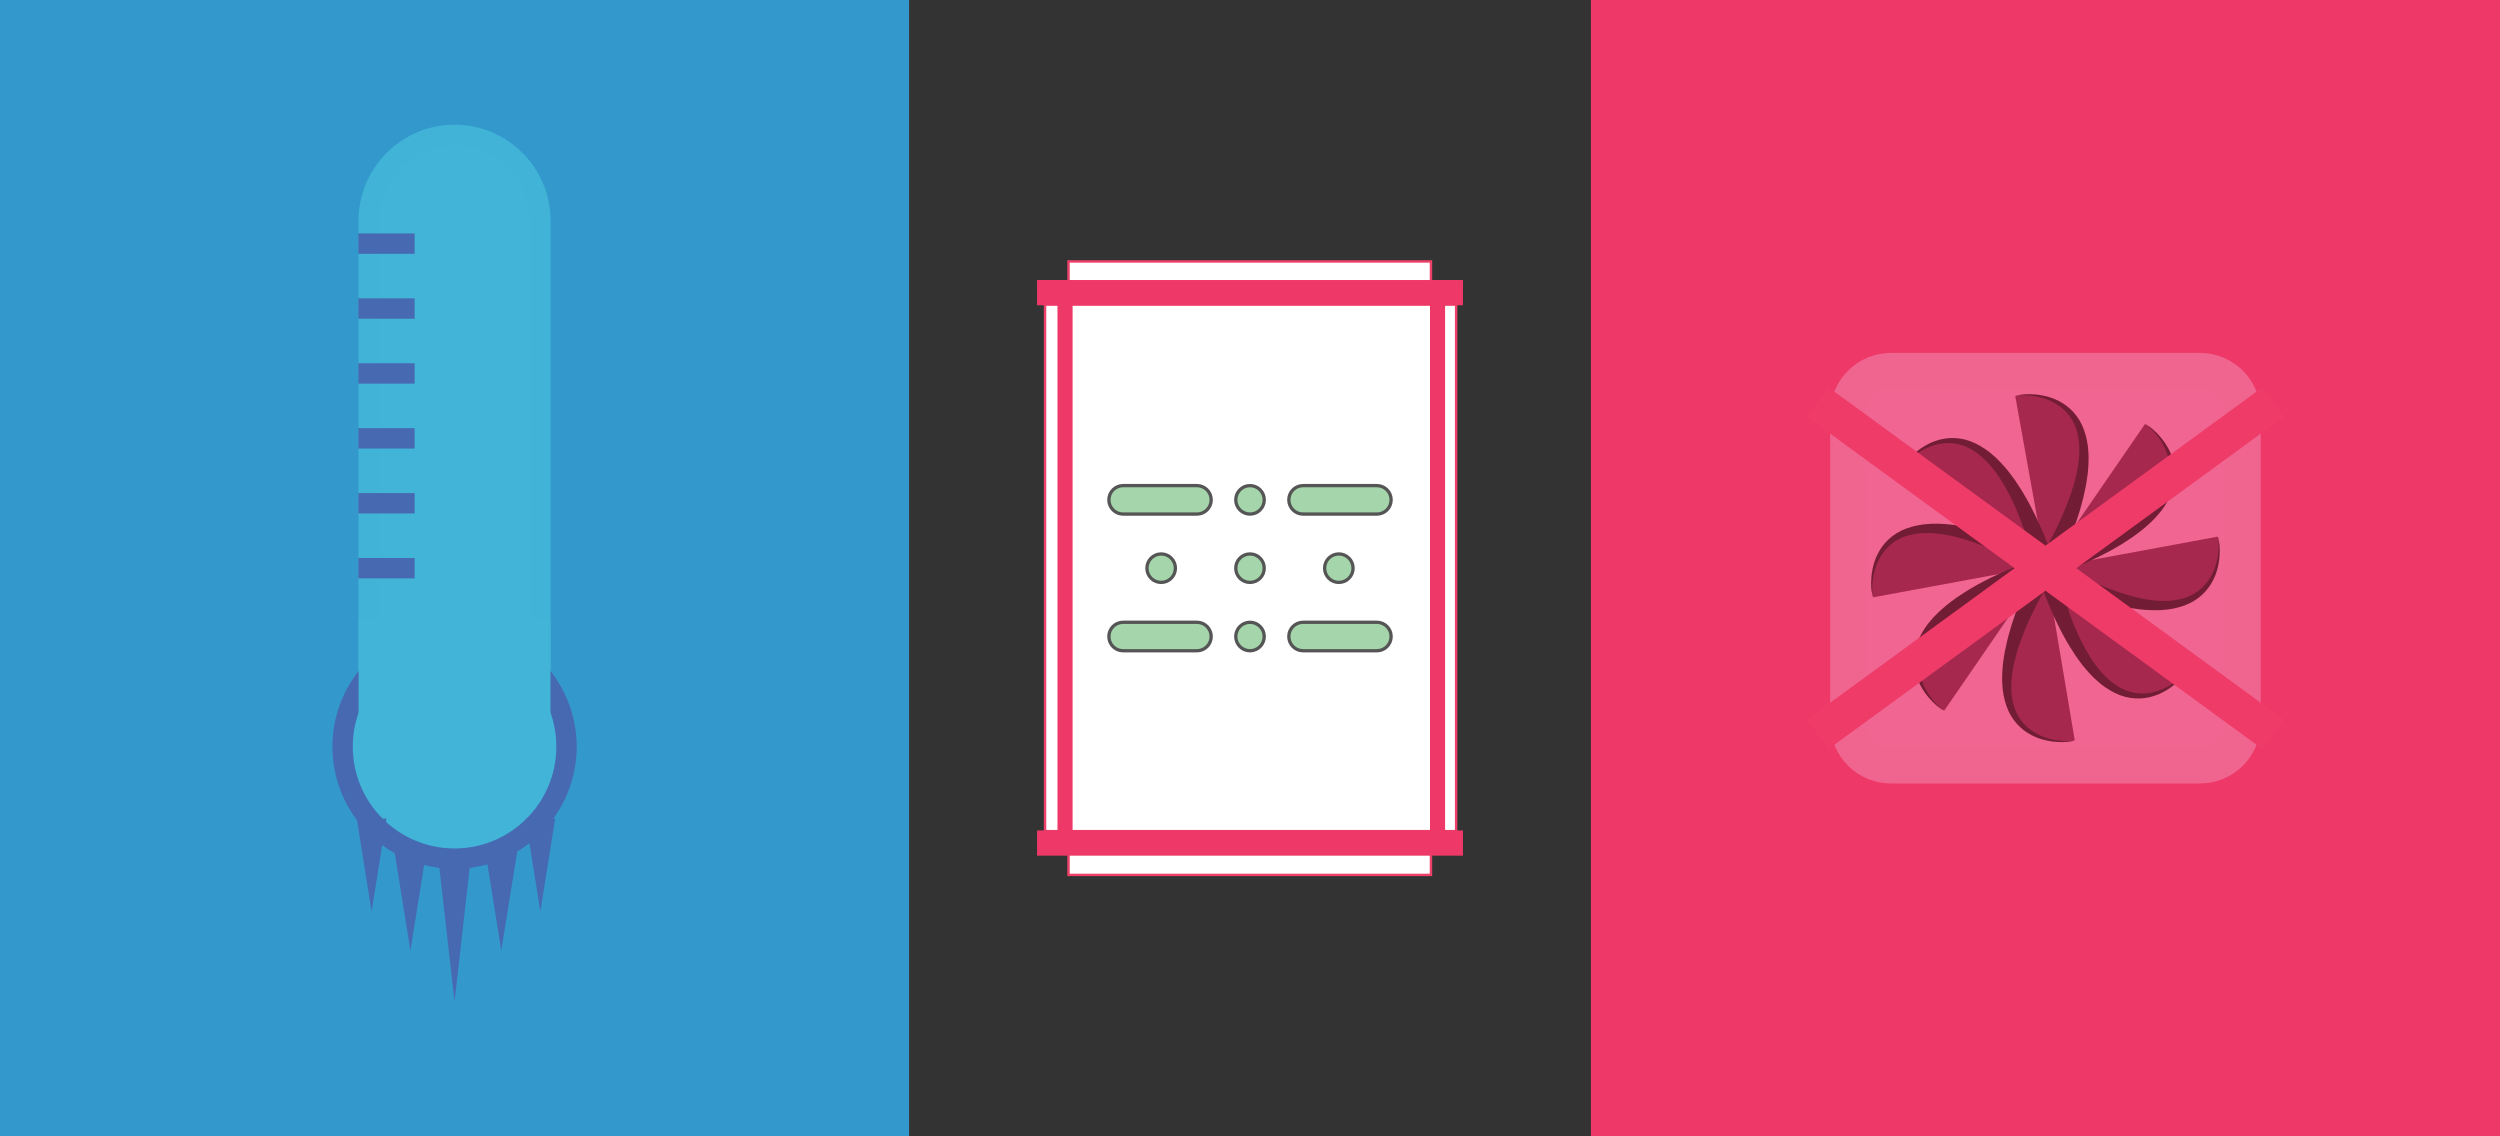 <?xml version="1.0" encoding="utf-8"?>
<!-- Generator: Adobe Illustrator 16.0.0, SVG Export Plug-In . SVG Version: 6.00 Build 0)  -->
<!DOCTYPE svg PUBLIC "-//W3C//DTD SVG 1.1//EN" "http://www.w3.org/Graphics/SVG/1.1/DTD/svg11.dtd">
<svg version="1.1" id="Layer_1" xmlns="http://www.w3.org/2000/svg" xmlns:xlink="http://www.w3.org/1999/xlink" x="0px" y="0px"
	 width="550px" height="250px" viewBox="0 0 550 250" enable-background="new 0 0 550 250" xml:space="preserve">
<rect x="0" y="0" width="550" height="250" fill="#333333" stroke="none"/>
<rect x="350" fill="#EE3968" width="200" height="250"/>
<g>
	<g>
		<path fill="#F06591" stroke="#F06590" stroke-width="7.866" d="M493.422,158.984c0,5.213-4.225,9.439-9.438,9.439h-67.969
			c-5.213,0-9.439-4.227-9.439-9.439V91.016c0-5.211,4.229-9.439,9.439-9.439h67.971c5.213,0,9.438,4.229,9.438,9.439v67.969
			H493.422z"/>
		<g>
			<g>
				<g>
					<path fill="#A6284E" d="M450.104,125.049c39.928,21.105,38.822-5.111,37.787-6.984"/>
					<path fill="#721D35" d="M451.098,123.088c0,0,0.678,0.383,1.861,1.053c0.59,0.324,1.316,0.764,2.131,1.184
						c0.816,0.426,1.738,0.908,2.742,1.432c1.031,0.484,2.145,1.027,3.334,1.566c1.203,0.494,2.461,1.076,3.799,1.533
						c1.328,0.514,2.727,0.934,4.152,1.338c0.717,0.164,1.439,0.365,2.172,0.508c0.73,0.109,1.471,0.283,2.209,0.348
						s1.482,0.17,2.217,0.148c0.367,0,0.738,0.021,1.104,0.002l1.086-0.088c1.43-0.172,2.828-0.496,4.057-1.1
						c1.229-0.6,2.291-1.426,3.131-2.381c0.842-0.953,1.463-2.021,1.908-3.063c0.865-2.109,1.104-4.061,1.121-5.404
						c0.018-0.676-0.035-1.207-0.09-1.563c-0.055-0.36-0.141-0.537-0.141-0.537s0.102,0.169,0.188,0.526
						c0.086,0.354,0.188,0.886,0.23,1.57c0.1,1.36,0.043,3.354-0.664,5.646c-0.371,1.135-0.93,2.334-1.76,3.463
						c-0.824,1.129-1.934,2.166-3.264,2.967c-1.33,0.805-2.865,1.311-4.441,1.643l-1.195,0.205c-0.402,0.057-0.807,0.07-1.209,0.107
						c-0.814,0.09-1.619,0.051-2.434,0.051c-0.813,0-1.607-0.111-2.412-0.164c-0.799-0.082-1.58-0.225-2.367-0.336
						c-1.547-0.289-3.07-0.605-4.506-1.02c-1.457-0.359-2.809-0.846-4.117-1.254c-1.287-0.449-2.49-0.908-3.611-1.32
						c-1.105-0.459-2.121-0.879-3.021-1.25c-0.902-0.373-1.625-0.729-2.254-1.004c-1.238-0.564-1.945-0.885-1.945-0.885
						L451.098,123.088z"/>
				</g>
				<g>
					<path fill="#A6284E" d="M450.07,124.968c-21.752,39.571,4.479,38.897,6.373,37.888"/>
					<path fill="#721D35" d="M452.014,125.996c0,0-0.393,0.67-1.082,1.842c-0.334,0.584-0.785,1.305-1.219,2.111
						c-0.439,0.809-0.934,1.723-1.475,2.719c-0.502,1.021-1.064,2.127-1.621,3.309c-0.516,1.193-1.117,2.441-1.598,3.773
						c-0.533,1.318-0.977,2.707-1.402,4.129c-0.178,0.715-0.391,1.436-0.543,2.162c-0.123,0.73-0.309,1.465-0.385,2.203
						c-0.074,0.736-0.193,1.48-0.186,2.215c-0.004,0.365-0.033,0.738-0.021,1.102l0.07,1.088c0.15,1.432,0.451,2.836,1.035,4.074
						c0.58,1.234,1.389,2.313,2.33,3.168c0.939,0.855,1.998,1.494,3.033,1.957c2.094,0.896,4.043,1.166,5.385,1.207
						c0.676,0.027,1.207-0.018,1.564-0.066c0.359-0.047,0.539-0.131,0.539-0.131s-0.172,0.1-0.529,0.18
						c-0.355,0.082-0.889,0.174-1.572,0.205c-1.361,0.078-3.355-0.01-5.635-0.754c-1.129-0.389-2.32-0.965-3.436-1.813
						c-1.115-0.844-2.135-1.971-2.914-3.311c-0.783-1.344-1.266-2.887-1.572-4.469l-0.186-1.199
						c-0.051-0.402-0.057-0.807-0.088-1.211c-0.076-0.814-0.023-1.619-0.012-2.432c0.014-0.814,0.137-1.605,0.203-2.41
						c0.096-0.799,0.252-1.576,0.375-2.359c0.314-1.545,0.656-3.063,1.092-4.49c0.385-1.451,0.891-2.795,1.32-4.098
						c0.471-1.279,0.949-2.475,1.381-3.588c0.477-1.1,0.912-2.107,1.299-3c0.387-0.898,0.754-1.613,1.041-2.238
						c0.582-1.229,0.916-1.931,0.916-1.931L452.014,125.996z"/>
				</g>
				<g>
					<path fill="#A6284E" d="M449.895,124.42c-39.926-21.105-38.822,5.113-37.783,6.986"/>
					<path fill="#721D35" d="M448.898,126.381c0,0-0.676-0.381-1.859-1.051c-0.59-0.324-1.316-0.765-2.131-1.185
						c-0.816-0.426-1.738-0.907-2.742-1.433c-1.029-0.483-2.145-1.027-3.334-1.565c-1.203-0.494-2.461-1.077-3.799-1.534
						c-1.328-0.513-2.725-0.934-4.152-1.336c-0.717-0.165-1.439-0.367-2.172-0.508c-0.73-0.111-1.469-0.284-2.209-0.35
						c-0.736-0.063-1.482-0.168-2.217-0.148c-0.365,0.001-0.738-0.021-1.104-0.002l-1.086,0.088c-1.428,0.173-2.826,0.496-4.057,1.1
						c-1.227,0.601-2.291,1.426-3.129,2.381c-0.844,0.953-1.465,2.021-1.91,3.063c-0.863,2.108-1.102,4.062-1.119,5.403
						c-0.018,0.676,0.037,1.207,0.092,1.563c0.053,0.361,0.141,0.537,0.141,0.537s-0.104-0.168-0.189-0.525
						c-0.086-0.354-0.188-0.887-0.23-1.568c-0.1-1.361-0.045-3.355,0.664-5.646c0.371-1.136,0.928-2.336,1.758-3.463
						c0.824-1.129,1.936-2.166,3.264-2.968c1.33-0.805,2.865-1.31,4.441-1.644l1.197-0.204c0.4-0.058,0.803-0.071,1.209-0.107
						c0.813-0.091,1.617-0.051,2.432-0.052c0.813,0.001,1.607,0.111,2.414,0.165c0.799,0.082,1.578,0.226,2.363,0.336
						c1.549,0.29,3.072,0.606,4.506,1.021c1.459,0.359,2.811,0.844,4.119,1.252c1.289,0.449,2.49,0.91,3.611,1.321
						c1.105,0.458,2.121,0.878,3.02,1.25c0.904,0.373,1.627,0.728,2.256,1.005c1.238,0.562,1.945,0.883,1.945,0.883L448.898,126.381
						z"/>
				</g>
				<g>
					<path fill="#A6284E" d="M450.166,124.984c21.295-39.82-4.928-38.845-6.809-37.816"/>
					<path fill="#721D35" d="M448.211,123.979c0,0,0.385-0.675,1.061-1.854c0.326-0.588,0.771-1.313,1.193-2.125
						c0.43-0.815,0.916-1.734,1.445-2.737c0.488-1.027,1.039-2.138,1.582-3.326c0.5-1.2,1.088-2.455,1.553-3.792
						c0.52-1.324,0.945-2.719,1.355-4.145c0.168-0.717,0.373-1.439,0.518-2.17c0.115-0.73,0.291-1.469,0.359-2.207
						c0.064-0.737,0.176-1.481,0.158-2.215c0-0.367,0.025-0.74,0.008-1.104l-0.082-1.086c-0.168-1.43-0.484-2.83-1.082-4.063
						c-0.596-1.229-1.416-2.298-2.367-3.141c-0.949-0.848-2.014-1.473-3.055-1.923c-2.104-0.874-4.057-1.121-5.396-1.146
						c-0.676-0.021-1.207,0.029-1.564,0.083c-0.359,0.052-0.537,0.138-0.537,0.138s0.17-0.102,0.525-0.186
						c0.355-0.085,0.887-0.184,1.57-0.223c1.361-0.094,3.355-0.028,5.645,0.689c1.133,0.377,2.33,0.938,3.455,1.774
						c1.125,0.83,2.156,1.944,2.951,3.276c0.799,1.334,1.297,2.871,1.623,4.449l0.199,1.198c0.055,0.401,0.066,0.804,0.102,1.209
						c0.088,0.813,0.043,1.619,0.041,2.433c-0.004,0.813-0.119,1.606-0.176,2.412c-0.086,0.799-0.232,1.578-0.348,2.363
						c-0.297,1.547-0.621,3.069-1.041,4.502c-0.367,1.456-0.857,2.805-1.271,4.112c-0.457,1.286-0.922,2.485-1.34,3.604
						c-0.463,1.104-0.889,2.116-1.266,3.014c-0.375,0.902-0.734,1.623-1.016,2.25c-0.566,1.236-0.893,1.941-0.893,1.941
						L448.211,123.979z"/>
				</g>
			</g>
			<g>
				<g>
					<path fill="#A6284E" d="M450.107,124.963c43.156-13.309,23.838-31.067,21.779-31.658"/>
					<path fill="#721D35" d="M449.426,122.871c0,0,0.748-0.207,2.061-0.572c0.645-0.188,1.471-0.391,2.344-0.668
						c0.879-0.276,1.869-0.588,2.951-0.928c1.07-0.387,2.242-0.789,3.465-1.25c1.199-0.502,2.5-0.979,3.771-1.602
						c1.301-0.575,2.586-1.266,3.879-1.991c0.625-0.391,1.279-0.759,1.896-1.177c0.596-0.439,1.24-0.838,1.809-1.314
						c0.566-0.479,1.168-0.93,1.674-1.463c0.26-0.26,0.537-0.507,0.779-0.777l0.707-0.83c0.887-1.133,1.648-2.352,2.09-3.646
						c0.443-1.292,0.613-2.628,0.529-3.896c-0.078-1.27-0.395-2.463-0.814-3.517c-0.881-2.102-2.094-3.649-3.029-4.612
						c-0.465-0.489-0.877-0.828-1.17-1.041c-0.291-0.217-0.479-0.28-0.479-0.28s0.191,0.047,0.506,0.239
						c0.313,0.188,0.76,0.492,1.271,0.947c1.033,0.891,2.404,2.342,3.523,4.461c0.539,1.065,0.994,2.309,1.205,3.692
						c0.217,1.381,0.164,2.899-0.209,4.405c-0.371,1.511-1.102,2.953-1.979,4.304l-0.701,0.991c-0.244,0.324-0.52,0.617-0.779,0.93
						c-0.512,0.641-1.107,1.182-1.684,1.756c-0.574,0.575-1.215,1.059-1.822,1.59c-0.623,0.508-1.275,0.959-1.91,1.436
						c-1.299,0.89-2.602,1.742-3.906,2.465c-1.285,0.775-2.584,1.389-3.799,2.025c-1.229,0.594-2.404,1.119-3.486,1.619
						c-1.107,0.459-2.121,0.879-3.021,1.252c-0.902,0.375-1.664,0.635-2.305,0.885c-1.273,0.479-2,0.752-2,0.752L449.426,122.871z"
						/>
				</g>
				<g>
					<path fill="#A6284E" d="M450.027,124.924c12.602,43.369,30.674,24.34,31.297,22.289"/>
					<path fill="#721D35" d="M452.127,124.276c0,0,0.195,0.752,0.539,2.069c0.176,0.648,0.365,1.477,0.631,2.354
						c0.262,0.885,0.557,1.881,0.879,2.967c0.367,1.078,0.752,2.256,1.193,3.486c0.48,1.207,0.938,2.516,1.539,3.797
						c0.555,1.311,1.225,2.605,1.928,3.912c0.381,0.629,0.738,1.289,1.145,1.914c0.432,0.602,0.818,1.254,1.287,1.828
						s0.908,1.184,1.436,1.695c0.256,0.266,0.498,0.547,0.766,0.795l0.818,0.719c1.117,0.906,2.322,1.688,3.611,2.15
						c1.283,0.465,2.617,0.654,3.889,0.592c1.27-0.059,2.469-0.354,3.527-0.76c2.115-0.846,3.684-2.033,4.66-2.955
						c0.498-0.457,0.842-0.863,1.061-1.152c0.221-0.289,0.289-0.475,0.289-0.475s-0.051,0.191-0.248,0.502
						c-0.193,0.311-0.504,0.752-0.965,1.258c-0.908,1.02-2.381,2.365-4.52,3.451c-1.074,0.523-2.322,0.957-3.711,1.146
						c-1.385,0.191-2.902,0.117-4.402-0.281c-1.504-0.395-2.934-1.146-4.27-2.049l-0.98-0.717c-0.318-0.25-0.607-0.529-0.916-0.795
						c-0.631-0.521-1.164-1.127-1.729-1.711c-0.566-0.584-1.039-1.232-1.563-1.85c-0.496-0.631-0.938-1.291-1.402-1.932
						c-0.869-1.314-1.701-2.631-2.402-3.949c-0.754-1.297-1.346-2.604-1.963-3.83c-0.574-1.236-1.078-2.422-1.563-3.514
						c-0.439-1.113-0.846-2.135-1.201-3.039c-0.361-0.91-0.609-1.676-0.848-2.318c-0.457-1.281-0.719-2.014-0.719-2.014
						L452.127,124.276z"/>
				</g>
				<g>
					<path fill="#A6284E" d="M449.518,124.664c-43.156,13.307-23.84,31.066-21.779,31.658"/>
					<path fill="#721D35" d="M450.201,126.754c0,0-0.75,0.207-2.061,0.572c-0.646,0.188-1.471,0.391-2.344,0.668
						c-0.879,0.277-1.871,0.588-2.953,0.928c-1.07,0.387-2.242,0.789-3.465,1.25c-1.199,0.502-2.5,0.979-3.77,1.602
						c-1.303,0.576-2.588,1.268-3.881,1.99c-0.625,0.391-1.277,0.76-1.896,1.178c-0.596,0.438-1.24,0.838-1.809,1.314
						c-0.564,0.479-1.17,0.93-1.674,1.463c-0.258,0.26-0.537,0.508-0.779,0.777l-0.705,0.83c-0.889,1.133-1.65,2.352-2.094,3.646
						c-0.441,1.291-0.611,2.629-0.527,3.895c0.078,1.271,0.395,2.465,0.814,3.52c0.879,2.1,2.094,3.648,3.029,4.609
						c0.465,0.492,0.877,0.83,1.168,1.043c0.293,0.217,0.48,0.281,0.48,0.281s-0.193-0.049-0.508-0.24
						c-0.313-0.188-0.758-0.492-1.271-0.945c-1.033-0.893-2.404-2.342-3.523-4.463c-0.539-1.064-0.994-2.307-1.205-3.691
						c-0.215-1.381-0.164-2.898,0.209-4.404c0.373-1.512,1.102-2.953,1.98-4.305l0.701-0.99c0.244-0.324,0.52-0.617,0.779-0.93
						c0.512-0.641,1.107-1.182,1.684-1.756c0.574-0.574,1.215-1.061,1.822-1.592c0.621-0.506,1.275-0.957,1.908-1.436
						c1.303-0.889,2.604-1.742,3.908-2.465c1.287-0.777,2.584-1.391,3.799-2.025c1.229-0.594,2.404-1.119,3.488-1.619
						c1.105-0.459,2.121-0.879,3.02-1.252c0.902-0.375,1.664-0.636,2.305-0.884c1.273-0.479,2.002-0.752,2.002-0.752
						L450.201,126.754z"/>
				</g>
				<g>
					<path fill="#A6284E" d="M450.107,124.871c-13.1-43.215-30.951-23.982-31.555-21.926"/>
					<path fill="#721D35" d="M448.014,125.543c0,0-0.205-0.75-0.563-2.063c-0.186-0.647-0.383-1.474-0.658-2.347
						c-0.271-0.881-0.578-1.873-0.912-2.956c-0.381-1.072-0.779-2.247-1.234-3.472c-0.494-1.201-0.965-2.504-1.582-3.777
						c-0.568-1.305-1.254-2.592-1.973-3.891c-0.389-0.625-0.754-1.281-1.168-1.899c-0.436-0.599-0.832-1.244-1.307-1.814
						c-0.477-0.569-0.924-1.173-1.455-1.68c-0.258-0.261-0.504-0.54-0.773-0.785l-0.828-0.709c-1.129-0.894-2.342-1.659-3.637-2.106
						c-1.289-0.449-2.625-0.625-3.895-0.547c-1.27,0.072-2.465,0.383-3.521,0.799c-2.104,0.871-3.658,2.076-4.625,3.007
						c-0.492,0.463-0.832,0.874-1.049,1.165s-0.283,0.478-0.283,0.478s0.049-0.192,0.242-0.504c0.191-0.312,0.496-0.757,0.953-1.269
						c0.895-1.027,2.354-2.393,4.479-3.502c1.068-0.534,2.313-0.983,3.697-1.188c1.383-0.208,2.9-0.15,4.404,0.229
						c1.508,0.379,2.947,1.113,4.295,2l0.986,0.707c0.322,0.244,0.615,0.521,0.928,0.783c0.637,0.514,1.176,1.112,1.748,1.689
						c0.57,0.578,1.053,1.221,1.582,1.83c0.504,0.625,0.951,1.281,1.426,1.917c0.883,1.304,1.729,2.61,2.447,3.919
						c0.77,1.29,1.377,2.591,2.008,3.808c0.588,1.231,1.105,2.41,1.602,3.495c0.453,1.109,0.869,2.125,1.236,3.026
						c0.373,0.905,0.629,1.667,0.873,2.309c0.473,1.275,0.742,2.004,0.742,2.004L448.014,125.543z"/>
				</g>
			</g>
		</g>
	</g>
	<g>
		
			<line fill="none" stroke="#EF3B68" stroke-width="8.011" stroke-miterlimit="10" x1="399.93" y1="88.472" x2="500.072" y2="161.533"/>
		
			<line fill="none" stroke="#EF3B68" stroke-width="8.011" stroke-miterlimit="10" x1="500.072" y1="88.472" x2="399.93" y2="161.533"/>
	</g>
</g>
<rect fill="#3399CC" width="200" height="250"/>
<g>
	<path fill="#41B4D8" stroke="#40B3D7" stroke-width="4.483" stroke-miterlimit="10" d="M100.002,165.336
		c-10.426,0-18.879-8.447-18.879-18.873V48.561c0-10.426,8.453-18.877,18.879-18.877l0,0c10.424,0,18.875,8.453,18.875,18.877v97.9
		C118.877,156.889,110.424,165.336,100.002,165.336L100.002,165.336z"/>
	<circle fill="#41B4D8" stroke="#4669B2" stroke-width="4.483" stroke-miterlimit="10" cx="100.002" cy="164.269" r="24.632"/>
	<g>
		
			<line fill="none" stroke="#4669B2" stroke-width="4.483" stroke-miterlimit="10" x1="78.832" y1="125.001" x2="91.217" y2="125.001"/>
		
			<line fill="none" stroke="#4669B2" stroke-width="4.483" stroke-miterlimit="10" x1="78.832" y1="110.721" x2="91.217" y2="110.721"/>
		
			<line fill="none" stroke="#4669B2" stroke-width="4.483" stroke-miterlimit="10" x1="78.832" y1="96.44" x2="91.217" y2="96.44"/>
		
			<line fill="none" stroke="#4669B2" stroke-width="4.483" stroke-miterlimit="10" x1="78.832" y1="82.159" x2="91.217" y2="82.159"/>
		
			<line fill="none" stroke="#4669B2" stroke-width="4.483" stroke-miterlimit="10" x1="78.832" y1="67.879" x2="91.217" y2="67.879"/>
		
			<line fill="none" stroke="#4669B2" stroke-width="4.483" stroke-miterlimit="10" x1="78.832" y1="53.602" x2="91.217" y2="53.602"/>
	</g>
	<rect x="78.891" y="136.066" fill="#41B4D8" width="42.219" height="22.951"/>
	<g>
		<polygon fill="#4669B2" points="103.568,188.902 100.002,220.316 96.43,188.902 		"/>
	</g>
	<g>
		<polygon fill="#4669B2" points="122.139,180.088 118.877,200.564 115.613,180.088 		"/>
	</g>
	<g>
		<polygon fill="#4669B2" points="85.012,180.088 81.75,200.564 78.488,180.088 		"/>
	</g>
	<g>
		<polygon fill="#4669B2" points="93.861,186.912 90.291,209.133 86.721,186.912 		"/>
	</g>
	<g>
		<polygon fill="#4669B2" points="113.855,186.912 110.283,209.133 106.715,186.912 		"/>
	</g>
</g>
<g>
	<g>
		
			<rect x="229.907" y="67" fill="#FFFFFF" stroke="#EF4069" stroke-width="0.536" stroke-miterlimit="10" width="90.44" height="115.852"/>
		
			<rect x="235.075" y="185.982" fill="#FFFFFF" stroke="#EF4069" stroke-width="0.536" stroke-miterlimit="10" width="79.736" height="6.498"/>
		
			<rect x="235.075" y="57.52" fill="#FFFFFF" stroke="#EF4069" stroke-width="0.536" stroke-miterlimit="10" width="79.736" height="6.499"/>
		
			<line fill="none" stroke="#EE3968" stroke-width="5.551" stroke-miterlimit="10" x1="228.147" y1="64.381" x2="321.853" y2="64.381"/>
		
			<line fill="none" stroke="#EE3968" stroke-width="5.551" stroke-miterlimit="10" x1="228.147" y1="185.473" x2="321.853" y2="185.473"/>
		<rect x="232.646" y="67" fill="#EE3968" width="3.324" height="115.852"/>
		<rect x="314.597" y="67" fill="#EE3968" width="3.322" height="115.852"/>
	</g>
	<g>
		<g>
			<path fill="#A5D6AB" stroke="#545554" stroke-width="0.727" stroke-miterlimit="10" d="M300.171,131.883"/>
		</g>
		<g>
			<path fill="#A5D6AB" stroke="#545554" stroke-width="0.727" stroke-miterlimit="10" d="M252.115,131.883"/>
		</g>
		<g>
			<path fill="#A5D6AB" stroke="#545554" stroke-width="0.727" stroke-miterlimit="10" d="M265.102,140.033"/>
		</g>
		<g>
			<path fill="#A5D6AB" stroke="#545554" stroke-width="0.727" stroke-miterlimit="10" d="M284.896,140.033"/>
		</g>
		<g>
			<g>
				<g>
					<path fill="#A5D6AB" stroke="#545554" stroke-width="0.727" stroke-miterlimit="10" d="M265.104,109.967"/>
				</g>
				<g>
					<path fill="#A5D6AB" stroke="#545554" stroke-width="0.727" stroke-miterlimit="10" d="M284.898,109.967"/>
				</g>
				<path fill="#A5D6AB" stroke="#545554" stroke-width="0.727" stroke-miterlimit="10" d="M266.46,109.967
					c0,1.729-1.402,3.131-3.133,3.131h-16.242c-1.729,0-3.131-1.402-3.131-3.131l0,0c0-1.73,1.401-3.132,3.131-3.132h16.242
					C265.058,106.835,266.46,108.237,266.46,109.967L266.46,109.967z"/>
				<path fill="#A5D6AB" stroke="#545554" stroke-width="0.727" stroke-miterlimit="10" d="M306.048,109.967
					c0,1.729-1.402,3.131-3.132,3.131h-16.241c-1.732,0-3.133-1.402-3.133-3.131l0,0c0-1.73,1.4-3.132,3.133-3.132h16.241
					C304.646,106.835,306.048,108.237,306.048,109.967L306.048,109.967z"/>
				<circle fill="#A5D6AB" stroke="#545554" stroke-width="0.727" stroke-miterlimit="10" cx="275.002" cy="109.967" r="3.132"/>
			</g>
			<g>
				<circle fill="#A5D6AB" stroke="#545554" stroke-width="0.727" stroke-miterlimit="10" cx="255.457" cy="125" r="3.132"/>
				<circle fill="#A5D6AB" stroke="#545554" stroke-width="0.727" stroke-miterlimit="10" cx="294.544" cy="125" r="3.132"/>
				<circle fill="#A5D6AB" stroke="#545554" stroke-width="0.727" stroke-miterlimit="10" cx="274.999" cy="125" r="3.132"/>
			</g>
			<path fill="#A5D6AB" stroke="#545554" stroke-width="0.727" stroke-miterlimit="10" d="M266.46,140.033
				c0,1.729-1.404,3.133-3.133,3.133h-16.242c-1.729,0-3.131-1.404-3.131-3.133l0,0c0-1.729,1.401-3.131,3.131-3.131h16.242
				C265.056,136.902,266.46,138.305,266.46,140.033L266.46,140.033z"/>
			<path fill="#A5D6AB" stroke="#545554" stroke-width="0.727" stroke-miterlimit="10" d="M306.048,140.033
				c0,1.729-1.402,3.133-3.132,3.133h-16.242c-1.731,0-3.132-1.404-3.132-3.133l0,0c0-1.729,1.4-3.131,3.132-3.131h16.242
				C304.646,136.902,306.048,138.305,306.048,140.033L306.048,140.033z"/>
			<circle fill="#A5D6AB" stroke="#545554" stroke-width="0.727" stroke-miterlimit="10" cx="275" cy="140.033" r="3.132"/>
		</g>
	</g>
</g>
</svg>
